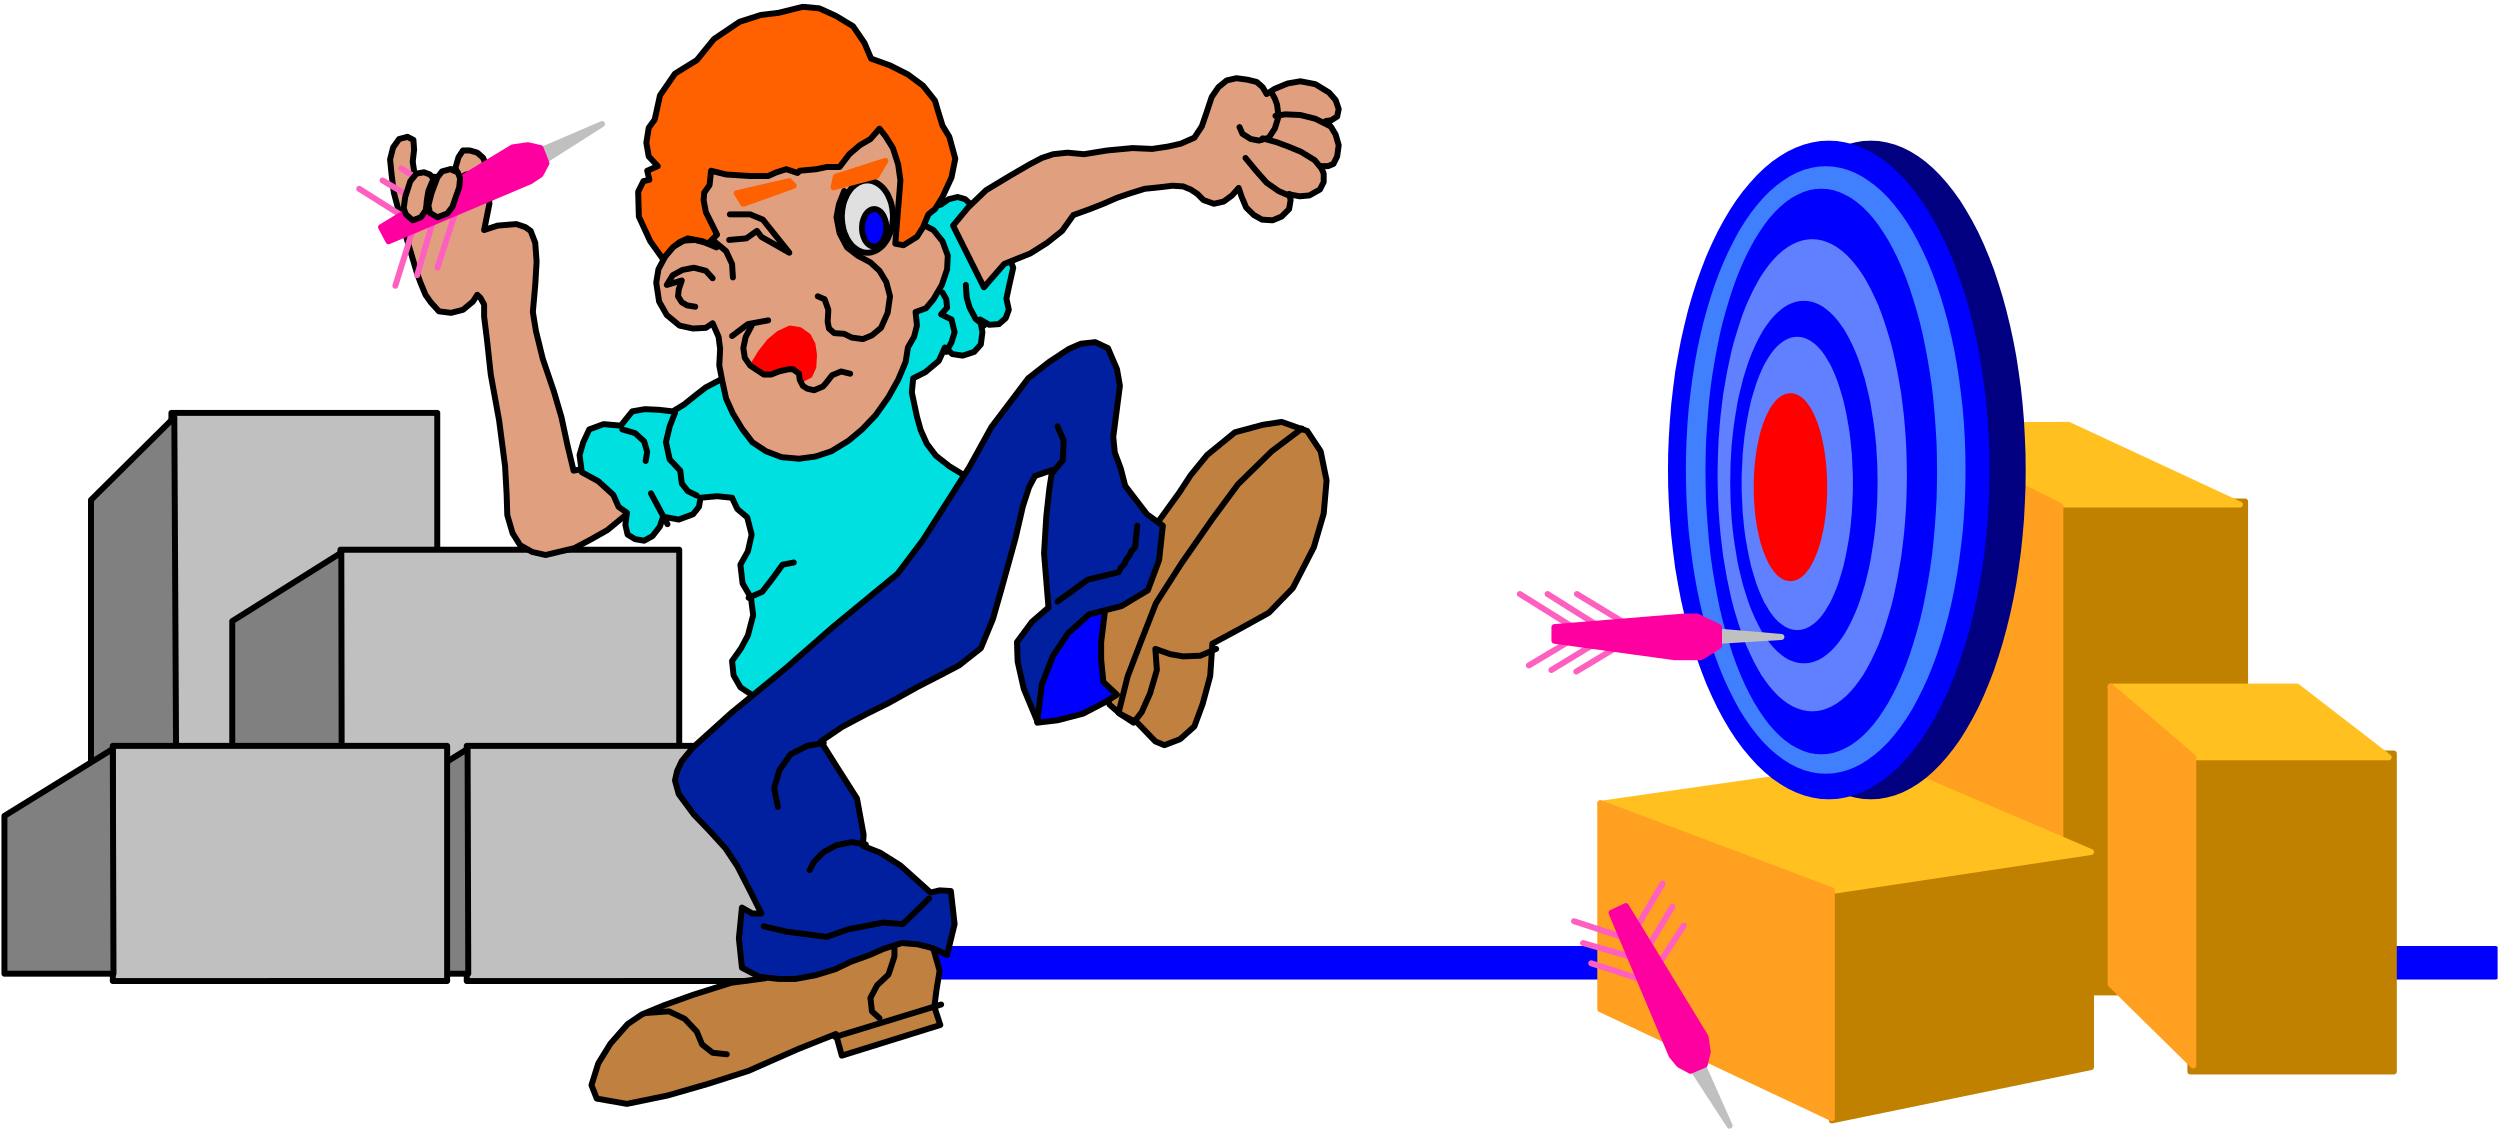 <?xml version="1.0" encoding="UTF-8" standalone="no"?>
<svg
   xmlns:ooo="http://xml.openoffice.org/svg/export"
   xmlns:dc="http://purl.org/dc/elements/1.1/"
   xmlns:cc="http://creativecommons.org/ns#"
   xmlns:rdf="http://www.w3.org/1999/02/22-rdf-syntax-ns#"
   xmlns:svg="http://www.w3.org/2000/svg"
   xmlns="http://www.w3.org/2000/svg"
   xmlns:sodipodi="http://sodipodi.sourceforge.net/DTD/sodipodi-0.dtd"
   xmlns:inkscape="http://www.inkscape.org/namespaces/inkscape"
   version="1.2"
   width="146.71mm"
   height="66.5mm"
   viewBox="0 0 14671.001 6650"
   preserveAspectRatio="xMidYMid"
   xml:space="preserve"
   id="svg364"
   sodipodi:docname="dartthrw.svg"
   style="fill-rule:evenodd;stroke-width:28.222;stroke-linejoin:round"
   inkscape:version="0.92.5 (2060ec1f9f, 2020-04-08)"><sodipodi:namedview
   pagecolor="#ffffff"
   bordercolor="#666666"
   borderopacity="1"
   objecttolerance="10"
   gridtolerance="10"
   guidetolerance="10"
   inkscape:pageopacity="0"
   inkscape:pageshadow="2"
   inkscape:window-width="664"
   inkscape:window-height="487"
   id="namedview366"
   showgrid="false"
   inkscape:zoom="0.2102413"
   inkscape:cx="277.26614"
   inkscape:cy="125.66929"
   inkscape:window-x="0"
   inkscape:window-y="0"
   inkscape:window-maximized="0"
   inkscape:current-layer="svg364" />
 <defs
   class="ClipPathGroup"
   id="defs8">
  <clipPath
   id="presentation_clip_path"
   clipPathUnits="userSpaceOnUse">
   <rect
   x="0"
   y="0"
   width="21000"
   height="29700"
   id="rect2" />
  </clipPath>
  <clipPath
   id="presentation_clip_path_shrink"
   clipPathUnits="userSpaceOnUse">
   <rect
   x="21"
   y="29"
   width="20958"
   height="29641"
   id="rect5" />
  </clipPath>
 </defs>
 <defs
   class="TextShapeIndex"
   id="defs12">
  <g
   ooo:slide="id1"
   ooo:id-list="id3"
   id="g10" />
 </defs>
 <defs
   class="EmbeddedBulletChars"
   id="defs44">
  <g
   id="bullet-char-template-57356"
   transform="matrix(4.8828125e-4,0,0,-4.8828125e-4,0,0)">
   <path
   d="M 580,1141 1163,571 580,0 -4,571 Z"
   id="path14"
   inkscape:connector-curvature="0" />
  </g>
  <g
   id="bullet-char-template-57354"
   transform="matrix(4.8828125e-4,0,0,-4.8828125e-4,0,0)">
   <path
   d="M 8,1128 H 1137 V 0 H 8 Z"
   id="path17"
   inkscape:connector-curvature="0" />
  </g>
  <g
   id="bullet-char-template-10146"
   transform="matrix(4.8828125e-4,0,0,-4.8828125e-4,0,0)">
   <path
   d="M 174,0 602,739 174,1481 1456,739 Z M 1358,739 309,1346 659,739 Z"
   id="path20"
   inkscape:connector-curvature="0" />
  </g>
  <g
   id="bullet-char-template-10132"
   transform="matrix(4.8828125e-4,0,0,-4.8828125e-4,0,0)">
   <path
   d="M 2015,739 1276,0 H 717 l 543,543 H 174 v 393 h 1086 l -543,545 h 557 z"
   id="path23"
   inkscape:connector-curvature="0" />
  </g>
  <g
   id="bullet-char-template-10007"
   transform="matrix(4.8828125e-4,0,0,-4.8828125e-4,0,0)">
   <path
   d="m 0,-2 c -7,16 -16,29 -25,39 l 381,530 c -94,256 -141,385 -141,387 0,25 13,38 40,38 9,0 21,-2 34,-5 21,4 42,12 65,25 l 27,-13 111,-251 280,301 64,-25 24,25 c 21,-10 41,-24 62,-43 C 886,937 835,863 770,784 769,783 710,716 594,584 L 774,223 c 0,-27 -21,-55 -63,-84 l 16,-20 C 717,90 699,76 672,76 641,76 570,178 457,381 L 164,-76 c -22,-34 -53,-51 -92,-51 -42,0 -63,17 -64,51 -7,9 -10,24 -10,44 0,9 1,19 2,30 z"
   id="path26"
   inkscape:connector-curvature="0" />
  </g>
  <g
   id="bullet-char-template-10004"
   transform="matrix(4.8828125e-4,0,0,-4.8828125e-4,0,0)">
   <path
   d="M 285,-33 C 182,-33 111,30 74,156 52,228 41,333 41,471 c 0,78 14,145 41,201 34,71 87,106 158,106 53,0 88,-31 106,-94 l 23,-176 c 8,-64 28,-97 59,-98 l 735,706 c 11,11 33,17 66,17 42,0 63,-15 63,-46 V 965 c 0,-36 -10,-64 -30,-84 L 442,47 C 390,-6 338,-33 285,-33 Z"
   id="path29"
   inkscape:connector-curvature="0" />
  </g>
  <g
   id="bullet-char-template-9679"
   transform="matrix(4.8828125e-4,0,0,-4.8828125e-4,0,0)">
   <path
   d="M 813,0 C 632,0 489,54 383,161 276,268 223,411 223,592 c 0,181 53,324 160,431 106,107 249,161 430,161 179,0 323,-54 432,-161 108,-107 162,-251 162,-431 0,-180 -54,-324 -162,-431 C 1136,54 992,0 813,0 Z"
   id="path32"
   inkscape:connector-curvature="0" />
  </g>
  <g
   id="bullet-char-template-8226"
   transform="matrix(4.8828125e-4,0,0,-4.8828125e-4,0,0)">
   <path
   d="m 346,457 c -73,0 -137,26 -191,78 -54,51 -81,114 -81,188 0,73 27,136 81,188 54,52 118,78 191,78 73,0 134,-26 185,-79 51,-51 77,-114 77,-187 0,-75 -25,-137 -76,-188 -50,-52 -112,-78 -186,-78 z"
   id="path35"
   inkscape:connector-curvature="0" />
  </g>
  <g
   id="bullet-char-template-8211"
   transform="matrix(4.8828125e-4,0,0,-4.8828125e-4,0,0)">
   <path
   d="M -4,459 H 1135 V 606 H -4 Z"
   id="path38"
   inkscape:connector-curvature="0" />
  </g>
  <g
   id="bullet-char-template-61548"
   transform="matrix(4.8828125e-4,0,0,-4.8828125e-4,0,0)">
   <path
   d="m 173,740 c 0,163 58,303 173,419 116,115 255,173 419,173 163,0 302,-58 418,-173 116,-116 174,-256 174,-419 0,-163 -58,-303 -174,-418 C 1067,206 928,148 765,148 601,148 462,206 346,322 231,437 173,577 173,740 Z"
   id="path41"
   inkscape:connector-curvature="0" />
  </g>
 </defs>
 <g
   id="g49"
   transform="translate(-3164,-11525)">
  <g
   id="id2"
   class="Master_Slide">
   <g
   id="bg-id2"
   class="Background" />
   <g
   id="bo-id2"
   class="BackgroundObjects" />
  </g>
 </g>
 <g
   class="SlideGroup"
   id="g362"
   transform="translate(-3164,-11525)">
  <g
   id="g360">
   <g
   id="container-id1">
    <g
   id="id1"
   class="Slide"
   clip-path="url(#presentation_clip_path)">
     <g
   class="Page"
   id="g356">
      <g
   class="Graphic"
   id="g354">
       <g
   id="id3">
        <rect
   class="BoundingBox"
   x="3164"
   y="11525"
   width="14671"
   height="6650"
   id="rect51"
   style="fill:none;stroke:none" />
        <defs
   id="defs56">
         <clipPath
   id="clip_path_1"
   clipPathUnits="userSpaceOnUse">
          <path
   d="m 3164,11525 h 14670 v 6649 H 3164 Z"
   id="path53"
   inkscape:connector-curvature="0" />
         </clipPath>
        </defs>
        <g
   clip-path="url(#clip_path_1)"
   id="g58" />
        <defs
   id="defs63">
         <clipPath
   id="clip_path_2"
   clipPathUnits="userSpaceOnUse">
          <path
   d="m 3164,11529 h 14657 v 6636 H 3164 Z"
   id="path60"
   inkscape:connector-curvature="0" />
         </clipPath>
        </defs>
        <g
   clip-path="url(#clip_path_2)"
   id="g349">
         <path
   d="m 6199,17094 h 11609 v 162 H 6199 Z"
   id="path65"
   inkscape:connector-curvature="0"
   style="fill:#0000ff;stroke:none" />
         <path
   d="m 6199,17094 h 11609 v 162 H 6199 Z"
   id="path67"
   inkscape:connector-curvature="0"
   style="fill:none;stroke:#0000ff;stroke-width:35;stroke-linecap:round;stroke-linejoin:round" />
         <path
   d="m 4170,13948 h 1560 v 2744 H 4170 Z"
   id="path69"
   inkscape:connector-curvature="0"
   style="fill:#c0c0c0;stroke:none" />
         <path
   d="m 4170,13948 h 1560 v 2744 H 4170 Z"
   id="path71"
   inkscape:connector-curvature="0"
   style="fill:none;stroke:#000000;stroke-width:35;stroke-linecap:round;stroke-linejoin:round" />
         <path
   d="m 4187,13974 14,2679 h -503 v -2194 z"
   id="path73"
   inkscape:connector-curvature="0"
   style="fill:#808080;stroke:none" />
         <path
   d="m 4187,13974 14,2679 h -503 v -2194 z"
   id="path75"
   inkscape:connector-curvature="0"
   style="fill:none;stroke:#000000;stroke-width:35;stroke-linecap:round;stroke-linejoin:round" />
         <path
   d="m 5162,14751 h 1988 v 2430 H 5162 Z"
   id="path77"
   inkscape:connector-curvature="0"
   style="fill:#c0c0c0;stroke:none" />
         <path
   d="m 5162,14751 h 1988 v 2430 H 5162 Z"
   id="path79"
   inkscape:connector-curvature="0"
   style="fill:none;stroke:#000000;stroke-width:35;stroke-linecap:round;stroke-linejoin:round" />
         <path
   d="m 5167,14768 4,2374 h -644 v -1972 z"
   id="path81"
   inkscape:connector-curvature="0"
   style="fill:#808080;stroke:none" />
         <path
   d="m 5167,14768 4,2374 h -644 v -1972 z"
   id="path83"
   inkscape:connector-curvature="0"
   style="fill:none;stroke:#000000;stroke-width:35;stroke-linecap:round;stroke-linejoin:round" />
         <path
   d="m 5903,15902 h 1971 v 1380 H 5903 Z"
   id="path85"
   inkscape:connector-curvature="0"
   style="fill:#c0c0c0;stroke:none" />
         <path
   d="m 5903,15902 h 1971 v 1380 H 5903 Z"
   id="path87"
   inkscape:connector-curvature="0"
   style="fill:none;stroke:#000000;stroke-width:35;stroke-linecap:round;stroke-linejoin:round" />
         <path
   d="m 5908,15920 4,1319 h -640 v -926 z"
   id="path89"
   inkscape:connector-curvature="0"
   style="fill:#808080;stroke:none" />
         <path
   d="m 5908,15920 4,1319 h -640 v -926 z"
   id="path91"
   inkscape:connector-curvature="0"
   style="fill:none;stroke:#000000;stroke-width:35;stroke-linecap:round;stroke-linejoin:round" />
         <path
   d="m 3826,15902 h 1962 v 1380 H 3826 Z"
   id="path93"
   inkscape:connector-curvature="0"
   style="fill:#c0c0c0;stroke:none" />
         <path
   d="m 3826,15902 h 1962 v 1380 H 3826 Z"
   id="path95"
   inkscape:connector-curvature="0"
   style="fill:none;stroke:#000000;stroke-width:35;stroke-linecap:round;stroke-linejoin:round" />
         <path
   d="m 3826,15920 4,1319 h -640 v -926 z"
   id="path97"
   inkscape:connector-curvature="0"
   style="fill:#808080;stroke:none" />
         <path
   d="m 3826,15920 4,1319 h -640 v -926 z"
   id="path99"
   inkscape:connector-curvature="0"
   style="fill:none;stroke:#000000;stroke-width:35;stroke-linecap:round;stroke-linejoin:round" />
         <path
   d="m 15255,14468 h 1084 v 2881 h -1084 z"
   id="path101"
   inkscape:connector-curvature="0"
   style="fill:#c08000;stroke:none" />
         <path
   d="m 15255,14468 h 1084 v 2881 h -1084 z"
   id="path103"
   inkscape:connector-curvature="0"
   style="fill:none;stroke:#c08000;stroke-width:35;stroke-linecap:round;stroke-linejoin:round" />
         <path
   d="m 15277,14486 h 1032 l -1006,-468 -944,5 z"
   id="path105"
   inkscape:connector-curvature="0"
   style="fill:#ffc020;stroke:none" />
         <path
   d="m 15277,14486 h 1032 l -1006,-468 -944,5 z"
   id="path107"
   inkscape:connector-curvature="0"
   style="fill:none;stroke:#ffc020;stroke-width:35;stroke-linecap:round;stroke-linejoin:round" />
         <path
   d="m 14341,14036 914,459 v 2802 l -918,-684 z"
   id="path109"
   inkscape:connector-curvature="0"
   style="fill:#ffa020;stroke:none" />
         <path
   d="m 14341,14036 914,459 v 2802 l -918,-684 z"
   id="path111"
   inkscape:connector-curvature="0"
   style="fill:none;stroke:#ffa020;stroke-width:35;stroke-linecap:round;stroke-linejoin:round" />
         <path
   d="m 16018,15947 h 1194 v 1866 h -1194 z"
   id="path113"
   inkscape:connector-curvature="0"
   style="fill:#c08000;stroke:none" />
         <path
   d="m 16018,15947 h 1194 v 1866 h -1194 z"
   id="path115"
   inkscape:connector-curvature="0"
   style="fill:none;stroke:#c08000;stroke-width:35;stroke-linecap:round;stroke-linejoin:round" />
         <path
   d="m 16035,15969 h 1147 l -538,-415 h -1094 z"
   id="path117"
   inkscape:connector-curvature="0"
   style="fill:#ffc020;stroke:none" />
         <path
   d="m 16035,15969 h 1147 l -538,-415 h -1094 z"
   id="path119"
   inkscape:connector-curvature="0"
   style="fill:none;stroke:#ffc020;stroke-width:35;stroke-linecap:round;stroke-linejoin:round" />
         <path
   d="m 15550,15554 485,415 v 1809 l -485,-477 z"
   id="path121"
   inkscape:connector-curvature="0"
   style="fill:#ffa020;stroke:none" />
         <path
   d="m 15550,15554 485,415 v 1809 l -485,-477 z"
   id="path123"
   inkscape:connector-curvature="0"
   style="fill:none;stroke:#ffa020;stroke-width:35;stroke-linecap:round;stroke-linejoin:round" />
         <path
   d="m 13914,16754 1521,-238 v 1271 l -1521,313 z"
   id="path125"
   inkscape:connector-curvature="0"
   style="fill:#c08000;stroke:none" />
         <path
   d="m 13914,16754 1521,-238 v 1271 l -1521,313 z"
   id="path127"
   inkscape:connector-curvature="0"
   style="fill:none;stroke:#c08000;stroke-width:35;stroke-linecap:round;stroke-linejoin:round" />
         <path
   d="m 15435,16525 -1521,229 -1359,-512 1663,-238 z"
   id="path129"
   inkscape:connector-curvature="0"
   style="fill:#ffc020;stroke:none" />
         <path
   d="m 15435,16525 -1521,229 -1359,-512 1663,-238 z"
   id="path131"
   inkscape:connector-curvature="0"
   style="fill:none;stroke:#ffc020;stroke-width:35;stroke-linecap:round;stroke-linejoin:round" />
         <path
   d="m 12555,16238 1359,512 v 1337 l -1359,-640 z"
   id="path133"
   inkscape:connector-curvature="0"
   style="fill:#ffa020;stroke:none" />
         <path
   d="m 12555,16238 1359,512 v 1337 l -1359,-640 z"
   id="path135"
   inkscape:connector-curvature="0"
   style="fill:none;stroke:#ffa020;stroke-width:35;stroke-linecap:round;stroke-linejoin:round" />
         <path
   d="m 15037,14285 c 0,337 -41,667 -120,959 -78,291 -191,533 -326,701 -136,168 -290,257 -446,257 -157,0 -311,-89 -447,-257 -135,-168 -248,-410 -326,-701 -79,-292 -120,-622 -120,-959 0,-337 41,-667 120,-958 78,-292 191,-534 326,-702 136,-168 290,-257 447,-257 156,0 310,89 446,257 135,168 248,410 326,701 79,292 120,622 120,959 z"
   id="path137"
   inkscape:connector-curvature="0"
   style="fill:#000080;stroke:none" />
         <path
   d="m 15034,14283 -1,-97 -4,-97 -5,-96 -8,-95 -10,-95 -13,-93 -14,-92 -17,-90 -19,-88 -21,-86 -23,-84 -25,-81 -26,-78 -29,-75 -30,-72 -32,-69 -34,-65 -35,-61 -36,-58 -38,-53 -39,-49 -40,-45 -41,-41 -42,-36 -42,-31 -44,-27 -44,-22 -44,-17 -45,-12 -45,-8 -45,-2 v 0 l -45,2 -45,8 -45,12 -44,17 -44,22 -44,27 -42,31 -42,36 -41,41 -40,45 -39,49 -38,53 -36,58 -35,61 -34,65 -32,69 -30,72 -29,75 -26,78 -25,81 -23,84 -21,86 -19,88 -17,90 -14,92 -13,93 -10,95 -8,95 -5,96 -4,97 -1,97 v 0 l 1,97 4,97 5,96 8,95 10,95 13,93 14,92 17,90 19,88 21,86 23,84 25,81 26,78 29,75 30,72 32,69 34,65 35,61 36,58 38,53 39,49 40,45 41,41 42,36 42,31 44,27 44,22 44,17 45,12 45,8 45,2 v 0 l 45,-2 45,-8 45,-12 44,-17 44,-22 44,-27 42,-31 42,-36 41,-41 40,-45 39,-49 38,-53 36,-58 35,-61 34,-65 32,-69 30,-72 29,-75 26,-78 25,-81 23,-84 21,-86 19,-88 17,-90 14,-92 13,-93 10,-95 8,-95 5,-96 4,-97 z"
   id="path139"
   inkscape:connector-curvature="0"
   style="fill:none;stroke:#000080;stroke-width:35;stroke-linecap:round;stroke-linejoin:round" />
         <path
   d="m 14826,14285 c 0,337 -43,667 -124,959 -82,291 -199,533 -340,701 -141,168 -301,257 -464,257 -163,0 -323,-89 -464,-257 -141,-168 -258,-410 -340,-701 -81,-292 -124,-622 -124,-959 0,-337 43,-667 124,-958 82,-292 199,-534 340,-702 141,-168 301,-257 464,-257 163,0 323,89 464,257 141,168 258,410 340,701 81,292 124,622 124,959 z"
   id="path141"
   inkscape:connector-curvature="0"
   style="fill:#0000ff;stroke:none" />
         <path
   d="m 14822,14283 -1,-97 -4,-97 -6,-96 -8,-95 -11,-95 -12,-93 -16,-92 -17,-90 -20,-88 -21,-86 -24,-84 -26,-81 -28,-78 -29,-75 -32,-72 -33,-69 -35,-65 -36,-61 -38,-58 -39,-53 -41,-49 -41,-45 -43,-41 -43,-36 -45,-31 -45,-27 -46,-22 -46,-17 -46,-12 -47,-8 -47,-2 v 0 l -47,2 -47,8 -46,12 -46,17 -46,22 -45,27 -45,31 -43,36 -43,41 -41,45 -41,49 -39,53 -38,58 -36,61 -35,65 -33,69 -32,72 -29,75 -28,78 -26,81 -24,84 -21,86 -20,88 -17,90 -16,92 -12,93 -11,95 -8,95 -6,96 -4,97 -1,97 v 0 l 1,97 4,97 6,96 8,95 11,95 12,93 16,92 17,90 20,88 21,86 24,84 26,81 28,78 29,75 32,72 33,69 35,65 36,61 38,58 39,53 41,49 41,45 43,41 43,36 45,31 45,27 46,22 46,17 46,12 47,8 47,2 v 0 l 47,-2 47,-8 46,-12 46,-17 46,-22 45,-27 45,-31 43,-36 43,-41 41,-45 41,-49 39,-53 38,-58 36,-61 35,-65 33,-69 32,-72 29,-75 28,-78 26,-81 24,-84 21,-86 20,-88 17,-90 16,-92 12,-93 11,-95 8,-95 6,-96 4,-97 z"
   id="path143"
   inkscape:connector-curvature="0"
   style="fill:none;stroke:#0000ff;stroke-width:35;stroke-linecap:round;stroke-linejoin:round" />
         <path
   d="m 14685,14285 c 0,310 -37,615 -108,884 -70,268 -171,491 -293,646 -122,155 -261,237 -401,237 -141,0 -280,-82 -402,-237 -122,-155 -223,-378 -293,-646 -71,-269 -108,-574 -108,-884 0,-310 37,-615 108,-883 70,-269 171,-492 293,-647 122,-155 261,-237 402,-237 140,0 279,82 401,237 122,155 223,378 293,646 71,269 108,574 108,884 z"
   id="path145"
   inkscape:connector-curvature="0"
   style="fill:#4080ff;stroke:none" />
         <path
   d="m 14681,14283 -1,-89 -3,-90 -5,-88 -7,-88 -10,-87 -11,-86 -13,-85 -15,-83 -17,-81 -19,-80 -21,-77 -22,-74 -24,-72 -26,-70 -27,-66 -29,-63 -30,-60 -31,-57 -33,-53 -34,-49 -35,-45 -36,-42 -37,-37 -38,-33 -39,-29 -39,-25 -39,-20 -40,-16 -41,-11 -40,-7 -41,-2 v 0 l -41,2 -40,7 -41,11 -40,16 -39,20 -39,25 -39,29 -38,33 -37,37 -36,42 -35,45 -34,49 -33,53 -31,57 -30,60 -29,63 -27,66 -26,70 -24,72 -22,74 -21,77 -19,80 -17,81 -15,83 -13,85 -11,86 -10,87 -7,88 -5,88 -3,90 -1,89 v 0 l 1,89 3,90 5,88 7,88 10,87 11,86 13,85 15,83 17,81 19,80 21,77 22,74 24,72 26,70 27,66 29,63 30,60 31,57 33,53 34,49 35,45 36,42 37,37 38,33 39,29 39,25 39,20 40,16 41,11 40,7 41,2 v 0 l 41,-2 40,-7 41,-11 40,-16 39,-20 39,-25 39,-29 38,-33 37,-37 36,-42 35,-45 34,-49 33,-53 31,-57 30,-60 29,-63 27,-66 26,-70 24,-72 22,-74 21,-77 19,-80 17,-81 15,-83 13,-85 11,-86 10,-87 7,-88 5,-88 3,-90 z"
   id="path147"
   inkscape:connector-curvature="0"
   style="fill:none;stroke:#4080ff;stroke-width:35;stroke-linecap:round;stroke-linejoin:round" />
         <path
   d="m 14517,14296 c 0,288 -31,571 -89,821 -58,249 -142,456 -243,600 -101,144 -215,220 -331,220 -117,0 -231,-76 -332,-220 -101,-144 -185,-351 -243,-600 -58,-250 -89,-533 -89,-821 0,-288 31,-571 89,-820 58,-250 142,-457 243,-601 101,-144 215,-220 332,-220 116,0 230,76 331,220 101,144 185,351 243,600 58,250 89,533 89,821 z"
   id="path149"
   inkscape:connector-curvature="0"
   style="fill:#0000ff;stroke:none" />
         <path
   d="m 14514,14292 -1,-83 -2,-83 -5,-83 -6,-82 -7,-81 -9,-80 -11,-78 -13,-78 -14,-75 -15,-74 -17,-72 -19,-69 -20,-67 -21,-65 -22,-61 -24,-59 -25,-56 -26,-52 -27,-50 -28,-45 -29,-43 -29,-38 -31,-35 -31,-31 -32,-27 -32,-23 -33,-18 -33,-15 -33,-11 -33,-6 -34,-2 v 0 l -34,2 -33,6 -33,11 -33,15 -33,18 -32,23 -32,27 -31,31 -31,35 -29,38 -29,43 -28,45 -27,50 -26,52 -25,56 -24,59 -22,61 -21,65 -20,67 -19,69 -17,72 -15,74 -14,75 -13,78 -11,78 -9,80 -7,81 -6,82 -5,83 -2,83 -1,83 v 0 l 1,83 2,83 5,83 6,82 7,81 9,80 11,78 13,78 14,75 15,74 17,72 19,69 20,67 21,65 22,61 24,59 25,56 26,52 27,50 28,45 29,43 29,38 31,35 31,31 32,27 32,23 33,18 33,15 33,11 33,6 34,2 v 0 l 34,-2 33,-6 33,-11 33,-15 33,-18 32,-23 32,-27 31,-31 31,-35 29,-38 29,-43 28,-45 27,-50 26,-52 25,-56 24,-59 22,-61 21,-65 20,-67 19,-69 17,-72 15,-74 14,-75 13,-78 11,-78 9,-80 7,-81 6,-82 5,-83 2,-83 z"
   id="path151"
   inkscape:connector-curvature="0"
   style="fill:none;stroke:#0000ff;stroke-width:35;stroke-linecap:round;stroke-linejoin:round" />
         <path
   d="m 14340,14316 c 0,240 -25,476 -72,684 -47,208 -115,381 -197,502 -81,120 -174,183 -268,183 -95,0 -188,-63 -269,-183 -82,-121 -150,-294 -197,-502 -47,-208 -72,-444 -72,-684 0,-241 25,-477 72,-685 47,-208 115,-381 197,-502 81,-120 174,-183 269,-183 94,0 187,63 268,183 82,121 150,294 197,502 47,208 72,444 72,684 z"
   id="path153"
   inkscape:connector-curvature="0"
   style="fill:#6080ff;stroke:none" />
         <path
   d="m 14337,14314 -1,-69 -2,-69 -3,-69 -5,-68 -6,-68 -8,-67 -8,-65 -11,-64 -11,-63 -13,-62 -13,-60 -15,-57 -17,-56 -17,-54 -18,-52 -19,-49 -21,-46 -21,-44 -22,-41 -22,-38 -24,-35 -24,-32 -25,-29 -25,-26 -26,-22 -26,-19 -27,-16 -27,-12 -27,-9 -27,-5 -27,-2 v 0 l -27,2 -27,5 -27,9 -27,12 -27,16 -26,19 -26,22 -25,26 -25,29 -24,32 -24,35 -22,38 -22,41 -21,44 -21,46 -19,49 -18,52 -17,54 -17,56 -15,57 -13,60 -13,62 -11,63 -11,64 -8,65 -8,67 -6,68 -5,68 -3,69 -2,69 -1,69 v 0 l 1,69 2,69 3,69 5,68 6,68 8,67 8,65 11,64 11,63 13,62 13,60 15,57 17,56 17,54 18,52 19,49 21,46 21,44 22,41 22,38 24,35 24,32 25,29 25,26 26,22 26,19 27,16 27,12 27,9 27,5 27,2 v 0 l 27,-2 27,-5 27,-9 27,-12 27,-16 26,-19 26,-22 25,-26 25,-29 24,-32 24,-35 22,-38 22,-41 21,-44 21,-46 19,-49 18,-52 17,-54 17,-56 15,-57 13,-60 13,-62 11,-63 11,-64 8,-65 8,-67 6,-68 5,-68 3,-69 2,-69 z"
   id="path155"
   inkscape:connector-curvature="0"
   style="fill:none;stroke:#6080ff;stroke-width:35;stroke-linecap:round;stroke-linejoin:round" />
         <path
   d="m 14168,14356 c 0,183 -19,364 -55,523 -37,159 -89,292 -152,384 -63,92 -134,140 -207,140 -73,0 -144,-48 -207,-140 -63,-92 -115,-225 -152,-384 -36,-159 -55,-340 -55,-523 0,-184 19,-365 55,-524 37,-159 89,-292 152,-384 63,-92 134,-140 207,-140 73,0 144,48 207,140 63,92 115,225 152,384 36,159 55,340 55,523 z"
   id="path157"
   inkscape:connector-curvature="0"
   style="fill:#0000ff;stroke:none" />
         <path
   d="m 14165,14354 -1,-53 -1,-53 -3,-52 -3,-53 -5,-51 -6,-51 -7,-50 -8,-49 -8,-49 -10,-47 -11,-45 -11,-45 -13,-42 -13,-41 -14,-40 -15,-37 -16,-36 -16,-33 -17,-32 -17,-29 -19,-27 -18,-24 -19,-22 -20,-20 -20,-17 -20,-15 -20,-12 -21,-9 -21,-7 -21,-4 -21,-1 v 0 l -21,1 -21,4 -21,7 -21,9 -20,12 -20,15 -20,17 -20,20 -19,22 -18,24 -19,27 -17,29 -17,32 -16,33 -16,36 -15,37 -14,40 -13,41 -13,42 -11,45 -11,45 -10,47 -8,49 -8,49 -7,50 -6,51 -5,51 -3,53 -3,52 -1,53 -1,53 v 0 l 1,53 1,53 3,52 3,53 5,51 6,51 7,50 8,49 8,49 10,47 11,45 11,45 13,42 13,41 14,40 15,37 16,36 16,33 17,32 17,29 19,27 18,24 19,22 20,20 20,17 20,15 20,12 21,9 21,7 21,4 21,1 v 0 l 21,-1 21,-4 21,-7 21,-9 20,-12 20,-15 20,-17 20,-20 19,-22 18,-24 19,-27 17,-29 17,-32 16,-33 16,-36 15,-37 14,-40 13,-41 13,-42 11,-45 11,-45 10,-47 8,-49 8,-49 7,-50 6,-51 5,-51 3,-53 3,-52 1,-53 z"
   id="path159"
   inkscape:connector-curvature="0"
   style="fill:none;stroke:#0000ff;stroke-width:35;stroke-linecap:round;stroke-linejoin:round" />
         <path
   d="m 14023,14367 c 0,147 -14,293 -42,421 -27,128 -66,234 -113,308 -47,74 -101,113 -155,113 -55,0 -109,-39 -156,-113 -47,-74 -86,-180 -113,-308 -28,-128 -42,-274 -42,-421 0,-148 14,-294 42,-422 27,-128 66,-234 113,-308 47,-74 101,-113 156,-113 54,0 108,39 155,113 47,74 86,180 113,308 28,128 42,274 42,422 z"
   id="path161"
   inkscape:connector-curvature="0"
   style="fill:#6080ff;stroke:none" />
         <path
   d="m 14020,14362 v -43 l -2,-42 -2,-43 -2,-42 -4,-41 -4,-41 -5,-41 -6,-39 -7,-39 -7,-38 -8,-37 -8,-36 -10,-34 -10,-33 -10,-32 -11,-30 -12,-29 -12,-27 -12,-25 -14,-23 -13,-22 -14,-20 -14,-18 -15,-16 -14,-13 -16,-12 -15,-10 -15,-7 -16,-6 -15,-3 -16,-1 v 0 l -16,1 -15,3 -16,6 -15,7 -15,10 -16,12 -14,13 -15,16 -14,18 -14,20 -13,22 -14,23 -12,25 -12,27 -12,29 -11,30 -10,32 -10,33 -10,34 -8,36 -8,37 -7,38 -7,39 -6,39 -5,41 -4,41 -4,41 -2,42 -2,43 -2,42 v 43 0 43 l 2,42 2,43 2,42 4,41 4,41 5,41 6,39 7,39 7,38 8,37 8,36 10,34 10,33 10,32 11,30 12,29 12,27 12,25 14,23 13,22 14,20 14,18 15,16 14,13 16,12 15,10 15,7 16,6 15,3 16,1 v 0 l 16,-1 15,-3 16,-6 15,-7 15,-10 16,-12 14,-13 15,-16 14,-18 14,-20 13,-22 14,-23 12,-25 12,-27 12,-29 11,-30 10,-32 10,-33 10,-34 8,-36 8,-37 7,-38 7,-39 6,-39 5,-41 4,-41 4,-41 2,-42 2,-43 2,-42 z"
   id="path163"
   inkscape:connector-curvature="0"
   style="fill:none;stroke:#6080ff;stroke-width:35;stroke-linecap:round;stroke-linejoin:round" />
         <path
   d="m 13873,14389 c 0,93 -9,185 -27,266 -17,81 -43,149 -73,196 -30,46 -65,71 -100,71 -35,0 -70,-25 -100,-71 -30,-47 -56,-115 -73,-196 -18,-81 -27,-173 -27,-266 0,-94 9,-186 27,-267 17,-81 43,-149 73,-196 30,-46 65,-71 100,-71 35,0 70,25 100,71 30,47 56,115 73,196 18,81 27,173 27,267 z"
   id="path165"
   inkscape:connector-curvature="0"
   style="fill:#ff0000;stroke:none" />
         <path
   d="m 13869,14384 v -27 l -1,-27 -1,-27 -2,-26 -2,-27 -3,-26 -3,-25 -4,-26 -4,-24 -5,-24 -5,-23 -5,-23 -6,-22 -7,-21 -6,-20 -8,-19 -7,-18 -8,-17 -8,-16 -8,-15 -9,-14 -9,-12 -9,-12 -9,-10 -10,-9 -9,-7 -10,-6 -10,-5 -10,-3 -10,-2 -10,-1 v 0 l -10,1 -10,2 -10,3 -10,5 -10,6 -9,7 -10,9 -9,10 -9,12 -9,12 -9,14 -8,15 -8,16 -8,17 -7,18 -8,19 -6,20 -7,21 -6,22 -5,23 -5,23 -5,24 -4,24 -4,26 -3,25 -3,26 -2,27 -2,26 -1,27 -1,27 v 27 0 27 l 1,27 1,27 2,26 2,27 3,26 3,25 4,26 4,24 5,24 5,23 5,23 6,22 7,21 6,20 8,19 7,18 8,17 8,16 8,15 9,14 9,12 9,12 9,10 10,9 9,7 10,6 10,5 10,3 10,2 10,1 v 0 l 10,-1 10,-2 10,-3 10,-5 10,-6 9,-7 10,-9 9,-10 9,-12 9,-12 9,-14 8,-15 8,-16 8,-17 7,-18 8,-19 6,-20 7,-21 6,-22 5,-23 5,-23 5,-24 4,-24 4,-26 3,-25 3,-26 2,-27 2,-26 1,-27 1,-27 z"
   id="path167"
   inkscape:connector-curvature="0"
   style="fill:none;stroke:#ff0000;stroke-width:35;stroke-linecap:round;stroke-linejoin:round" />
         <path
   d="m 13199,15227 419,36 -419,26 z"
   id="path169"
   inkscape:connector-curvature="0"
   style="fill:#c0c0c0;stroke:none" />
         <path
   d="m 13199,15227 419,36 -419,26 z"
   id="path171"
   inkscape:connector-curvature="0"
   style="fill:none;stroke:#c0c0c0;stroke-width:35;stroke-linecap:round;stroke-linejoin:round" />
         <path
   d="m 12246,15011 322,203"
   id="path173"
   inkscape:connector-curvature="0"
   style="fill:none;stroke:#ff60c0;stroke-width:35;stroke-linecap:round;stroke-linejoin:round" />
         <path
   d="m 12083,15011 340,212"
   id="path175"
   inkscape:connector-curvature="0"
   style="fill:none;stroke:#ff60c0;stroke-width:35;stroke-linecap:round;stroke-linejoin:round" />
         <path
   d="m 12418,15011 283,172"
   id="path177"
   inkscape:connector-curvature="0"
   style="fill:none;stroke:#ff60c0;stroke-width:35;stroke-linecap:round;stroke-linejoin:round" />
         <path
   d="m 12559,15280 -291,177"
   id="path179"
   inkscape:connector-curvature="0"
   style="fill:none;stroke:#ff60c0;stroke-width:35;stroke-linecap:round;stroke-linejoin:round" />
         <path
   d="m 12723,15280 -309,186"
   id="path181"
   inkscape:connector-curvature="0"
   style="fill:none;stroke:#ff60c0;stroke-width:35;stroke-linecap:round;stroke-linejoin:round" />
         <path
   d="m 12387,15280 -251,150"
   id="path183"
   inkscape:connector-curvature="0"
   style="fill:none;stroke:#ff60c0;stroke-width:35;stroke-linecap:round;stroke-linejoin:round" />
         <path
   d="m 12286,15205 763,-62 h 75 l 128,62 v 111 l -106,66 h -154 l -706,-97 z"
   id="path185"
   inkscape:connector-curvature="0"
   style="fill:#ff00a0;stroke:none" />
         <path
   d="m 12286,15205 763,-62 h 75 l 128,62 v 111 l -106,66 h -154 l -706,-97 z"
   id="path187"
   inkscape:connector-curvature="0"
   style="fill:none;stroke:#ff00a0;stroke-width:35;stroke-linecap:round;stroke-linejoin:round" />
         <path
   d="m 13155,17773 159,358 -216,-331 z"
   id="path189"
   inkscape:connector-curvature="0"
   style="fill:#c0c0c0;stroke:none" />
         <path
   d="m 13155,17773 159,358 -216,-331 z"
   id="path191"
   inkscape:connector-curvature="0"
   style="fill:none;stroke:#c0c0c0;stroke-width:35;stroke-linecap:round;stroke-linejoin:round" />
         <path
   d="m 12978,16847 -176,291"
   id="path193"
   inkscape:connector-curvature="0"
   style="fill:none;stroke:#ff60c0;stroke-width:35;stroke-linecap:round;stroke-linejoin:round" />
         <path
   d="m 12921,16710 -167,282"
   id="path195"
   inkscape:connector-curvature="0"
   style="fill:none;stroke:#ff60c0;stroke-width:35;stroke-linecap:round;stroke-linejoin:round" />
         <path
   d="m 13045,16957 -164,252"
   id="path197"
   inkscape:connector-curvature="0"
   style="fill:none;stroke:#ff60c0;stroke-width:35;stroke-linecap:round;stroke-linejoin:round" />
         <path
   d="m 12454,17059 348,101"
   id="path199"
   inkscape:connector-curvature="0"
   style="fill:none;stroke:#ff60c0;stroke-width:35;stroke-linecap:round;stroke-linejoin:round" />
         <path
   d="m 12502,17178 353,114"
   id="path201"
   inkscape:connector-curvature="0"
   style="fill:none;stroke:#ff60c0;stroke-width:35;stroke-linecap:round;stroke-linejoin:round" />
         <path
   d="m 12401,16931 348,114"
   id="path203"
   inkscape:connector-curvature="0"
   style="fill:none;stroke:#ff60c0;stroke-width:35;stroke-linecap:round;stroke-linejoin:round" />
         <path
   d="m 12705,16842 468,768 13,88 -18,75 -84,36 -66,-36 -44,-53 -353,-838 z"
   id="path205"
   inkscape:connector-curvature="0"
   style="fill:#ff00a0;stroke:none" />
         <path
   d="m 12705,16842 468,768 13,88 -18,75 -84,36 -66,-36 -44,-53 -353,-838 z"
   id="path207"
   inkscape:connector-curvature="0"
   style="fill:none;stroke:#ff00a0;stroke-width:35;stroke-linecap:round;stroke-linejoin:round" />
         <path
   d="m 5903,12708 -66,-199 18,-62 26,-39 h 40 l 44,13 35,31 31,88 22,115 z"
   id="path209"
   inkscape:connector-curvature="0"
   style="fill:#e0a080;stroke:none" />
         <path
   d="m 5903,12708 -66,-199 18,-62 26,-39 h 40 l 44,13 35,31 31,88 22,115 z"
   id="path211"
   inkscape:connector-curvature="0"
   style="fill:none;stroke:#000000;stroke-width:35;stroke-linecap:round;stroke-linejoin:round" />
         <path
   d="m 5515,12805 93,313 22,62 31,75 31,44 48,53 71,9 70,-18 58,-48 26,-40 18,17 22,40 v 71 l 17,137 22,203 49,269 35,269 9,163 4,124 31,106 44,70 71,40 79,18 75,-18 93,-22 93,-49 101,-57 102,-84 114,-101 -264,-274 -45,57 -61,45 -44,8 -36,-150 -35,-163 -44,-150 -66,-194 -40,-163 -18,-111 14,-159 8,-136 -8,-111 -27,-70 -31,-22 -53,-18 -110,9 -79,26 17,-84 14,-70 -5,-88 -31,-67 -57,-22 -44,5 -40,22 -13,-31 -31,-22 -31,9 -48,35 -40,57 -44,75 -35,-53 -18,-79 -13,-88 8,-71 -4,-57 -35,-18 -49,13 -35,49 -18,71 9,88 13,106 z"
   id="path213"
   inkscape:connector-curvature="0"
   style="fill:#e0a080;stroke:none" />
         <path
   d="m 5515,12805 93,313 22,62 31,75 31,44 48,53 71,9 70,-18 58,-48 26,-40 18,17 22,40 v 71 l 17,137 22,203 49,269 35,269 9,163 4,124 31,106 44,70 71,40 79,18 75,-18 93,-22 93,-49 101,-57 102,-84 114,-101 -264,-274 -45,57 -61,45 -44,8 -36,-150 -35,-163 -44,-150 -66,-194 -40,-163 -18,-111 14,-159 8,-136 -8,-111 -27,-70 -31,-22 -53,-18 -110,9 -79,26 17,-84 14,-70 -5,-88 -31,-67 -57,-22 -44,5 -40,22 -13,-31 -31,-22 -31,9 -48,35 -40,57 -44,75 -35,-53 -18,-79 -13,-88 8,-71 -4,-57 -35,-18 -49,13 -35,49 -18,71 9,88 13,106 z"
   id="path215"
   inkscape:connector-curvature="0"
   style="fill:none;stroke:#000000;stroke-width:35;stroke-linecap:round;stroke-linejoin:round" />
         <path
   d="m 6336,12408 361,-155 -339,216 z"
   id="path217"
   inkscape:connector-curvature="0"
   style="fill:#c0c0c0;stroke:none" />
         <path
   d="m 6336,12408 361,-155 -339,216 z"
   id="path219"
   inkscape:connector-curvature="0"
   style="fill:none;stroke:#c0c0c0;stroke-width:35;stroke-linecap:round;stroke-linejoin:round" />
         <path
   d="m 5409,12584 327,194"
   id="path221"
   inkscape:connector-curvature="0"
   style="fill:none;stroke:#ff60c0;stroke-width:35;stroke-linecap:round;stroke-linejoin:round" />
         <path
   d="m 5272,12633 314,198"
   id="path223"
   inkscape:connector-curvature="0"
   style="fill:none;stroke:#ff60c0;stroke-width:35;stroke-linecap:round;stroke-linejoin:round" />
         <path
   d="m 5519,12513 287,186"
   id="path225"
   inkscape:connector-curvature="0"
   style="fill:none;stroke:#ff60c0;stroke-width:35;stroke-linecap:round;stroke-linejoin:round" />
         <path
   d="m 5714,12791 -102,349"
   id="path227"
   inkscape:connector-curvature="0"
   style="fill:none;stroke:#ff60c0;stroke-width:35;stroke-linecap:round;stroke-linejoin:round" />
         <path
   d="m 5846,12743 -115,353"
   id="path229"
   inkscape:connector-curvature="0"
   style="fill:none;stroke:#ff60c0;stroke-width:35;stroke-linecap:round;stroke-linejoin:round" />
         <path
   d="m 5594,12849 -110,353"
   id="path231"
   inkscape:connector-curvature="0"
   style="fill:none;stroke:#ff60c0;stroke-width:35;stroke-linecap:round;stroke-linejoin:round" />
         <path
   d="m 5400,12858 772,-468 89,-13 75,17 35,89 -35,66 -58,39 -834,353 z"
   id="path233"
   inkscape:connector-curvature="0"
   style="fill:#ff00a0;stroke:none" />
         <path
   d="m 5400,12858 772,-468 89,-13 75,17 35,89 -35,66 -58,39 -834,353 z"
   id="path235"
   inkscape:connector-curvature="0"
   style="fill:none;stroke:#ff00a0;stroke-width:35;stroke-linecap:round;stroke-linejoin:round" />
         <path
   d="m 5731,12566 -35,93 -18,71 9,44 44,26 58,-22 30,-39 18,-53 22,-62 5,-53 -14,-35 -44,-18 -48,13 z"
   id="path237"
   inkscape:connector-curvature="0"
   style="fill:#e0a080;stroke:none" />
         <path
   d="m 5731,12566 -35,93 -18,71 9,44 44,26 58,-22 30,-39 18,-53 22,-62 5,-53 -14,-35 -44,-18 -48,13 z"
   id="path239"
   inkscape:connector-curvature="0"
   style="fill:none;stroke:#000000;stroke-width:35;stroke-linecap:round;stroke-linejoin:round" />
         <path
   d="m 5572,12588 -30,93 -9,66 13,36 40,35 48,-18 27,-39 17,-62 22,-71 9,-53 -22,-26 -35,-13 -44,8 z"
   id="path241"
   inkscape:connector-curvature="0"
   style="fill:#e0a080;stroke:none" />
         <path
   d="m 5572,12588 -30,93 -9,66 13,36 40,35 48,-18 27,-39 17,-62 22,-71 9,-53 -22,-26 -35,-13 -44,8 z"
   id="path243"
   inkscape:connector-curvature="0"
   style="fill:none;stroke:#000000;stroke-width:35;stroke-linecap:round;stroke-linejoin:round" />
         <path
   d="m 5714,12562 -18,40 -18,44 -9,53 -4,48 v 14"
   id="path245"
   inkscape:connector-curvature="0"
   style="fill:none;stroke:#000000;stroke-width:35;stroke-linecap:round;stroke-linejoin:round" />
         <path
   d="m 6807,14023 -101,-9 -84,31 -35,75 -22,75 13,101 97,53 88,80 31,70 49,35 -9,71 13,57 44,27 53,9 49,-27 44,-57 18,-57 92,17 84,-31 35,-44 9,-53 97,-9 88,9 31,66 58,49 26,101 -22,98 -44,79 13,110 49,84 13,102 -31,119 -40,75 -53,75 9,84 40,70 79,53 75,18 208,-163 167,-159 163,-111 67,-88 119,-84 83,-61 75,-98 62,-79 80,-124 123,-189 57,-71 67,-53 -97,-26 -102,-62 -79,-62 -53,-70 -36,-80 -22,-79 -30,-142 8,-83 71,-36 79,-66 36,-79 44,39 61,9 67,-22 39,-44 9,-71 -13,-75 53,31 57,-4 40,-35 18,-49 -14,-66 18,-84 22,-97 -40,-102 -53,-75 -66,-48 -66,-31 v -62 l -13,-44 -44,-40 -44,-13 -53,13 -44,31 -67,18 -39,35 -14,49 14,62 -186,128 9,308 -128,217 -225,172 -278,92 -207,-53 -141,-17 -119,62 -62,48 -66,53 -66,40 -80,-9 -83,-4 -75,13 z"
   id="path247"
   inkscape:connector-curvature="0"
   style="fill:#00e0e0;stroke:none" />
         <path
   d="m 6807,14023 -101,-9 -84,31 -35,75 -22,75 13,101 97,53 88,80 31,70 49,35 -9,71 13,57 44,27 53,9 49,-27 44,-57 18,-57 92,17 84,-31 35,-44 9,-53 97,-9 88,9 31,66 58,49 26,101 -22,98 -44,79 13,110 49,84 13,102 -31,119 -40,75 -53,75 9,84 40,70 79,53 75,18 208,-163 167,-159 163,-111 67,-88 119,-84 83,-61 75,-98 62,-79 80,-124 123,-189 57,-71 67,-53 -97,-26 -102,-62 -79,-62 -53,-70 -36,-80 -22,-79 -30,-142 8,-83 71,-36 79,-66 36,-79 44,39 61,9 67,-22 39,-44 9,-71 -13,-75 53,31 57,-4 40,-35 18,-49 -14,-66 18,-84 22,-97 -40,-102 -53,-75 -66,-48 -66,-31 v -62 l -13,-44 -44,-40 -44,-13 -53,13 -44,31 -67,18 -39,35 -14,49 14,62 -186,128 9,308 -128,217 -225,172 -278,92 -207,-53 -141,-17 -119,62 -62,48 -66,53 -66,40 -80,-9 -83,-4 -75,13 z"
   id="path249"
   inkscape:connector-curvature="0"
   style="fill:none;stroke:#000000;stroke-width:35;stroke-linecap:round;stroke-linejoin:round" />
         <path
   d="m 6816,14045 75,22 53,48 18,62 -9,53"
   id="path251"
   inkscape:connector-curvature="0"
   style="fill:none;stroke:#000000;stroke-width:35;stroke-linecap:round;stroke-linejoin:round" />
         <path
   d="m 7125,13948 -31,79 -22,93 22,101 62,66 9,75 35,45 53,26"
   id="path253"
   inkscape:connector-curvature="0"
   style="fill:none;stroke:#000000;stroke-width:35;stroke-linecap:round;stroke-linejoin:round" />
         <path
   d="m 8717,13590 31,-57 18,-58 -18,-75 -61,-30 35,-40 -5,-49 -22,-39"
   id="path255"
   inkscape:connector-curvature="0"
   style="fill:none;stroke:#000000;stroke-width:35;stroke-linecap:round;stroke-linejoin:round" />
         <path
   d="m 8832,13197 5,75 17,58 35,66 49,40"
   id="path257"
   inkscape:connector-curvature="0"
   style="fill:none;stroke:#000000;stroke-width:35;stroke-linecap:round;stroke-linejoin:round" />
         <path
   d="m 7557,15033 80,-35 62,-80 57,-79 66,-13"
   id="path259"
   inkscape:connector-curvature="0"
   style="fill:none;stroke:#000000;stroke-width:35;stroke-linecap:round;stroke-linejoin:round" />
         <path
   d="m 7081,14601 -97,-181"
   id="path261"
   inkscape:connector-curvature="0"
   style="fill:none;stroke:#000000;stroke-width:35;stroke-linecap:round;stroke-linejoin:round" />
         <path
   d="m 9631,15051 238,-119 22,-243 66,-97 128,-177 66,-101 97,-119 163,-133 163,-44 111,-17 150,53 79,119 35,172 -17,194 -58,198 -123,239 -141,145 -168,93 -163,88 -13,190 -44,163 -49,133 -84,75 -92,35 -53,-22 -106,-110 -97,-49 -66,-57 -14,-44 -39,-97 -14,-155 v -181 z"
   id="path263"
   inkscape:connector-curvature="0"
   style="fill:#c08040;stroke:none" />
         <path
   d="m 9631,15051 238,-119 22,-243 66,-97 128,-177 66,-101 97,-119 163,-133 163,-44 111,-17 150,53 79,119 35,172 -17,194 -58,198 -123,239 -141,145 -168,93 -163,88 -13,190 -44,163 -49,133 -84,75 -92,35 -53,-22 -106,-110 -97,-49 -66,-57 -14,-44 -39,-97 -14,-155 v -181 z"
   id="path265"
   inkscape:connector-curvature="0"
   style="fill:none;stroke:#000000;stroke-width:35;stroke-linecap:round;stroke-linejoin:round" />
         <path
   d="m 10804,14040 -177,133 -198,194 -150,203 -181,260 -150,234 -88,225 -79,207 -53,212 88,58 48,-62 49,-110 40,-137 -9,-124 88,31 75,13 101,-4 93,-40"
   id="path267"
   inkscape:connector-curvature="0"
   style="fill:none;stroke:#000000;stroke-width:35;stroke-linecap:round;stroke-linejoin:round" />
         <path
   d="m 7751,17116 -97,150 -198,26 -225,71 -172,62 -128,53 -84,57 -101,115 -71,115 -40,128 31,79 177,31 238,-49 243,-70 233,-75 291,-128 221,-88 35,127 578,-180 -35,-106 13,-102 18,-110 -31,-110 -31,-84 -309,13 -207,93 -287,70 z"
   id="path269"
   inkscape:connector-curvature="0"
   style="fill:#c08040;stroke:none" />
         <path
   d="m 7751,17116 -97,150 -198,26 -225,71 -172,62 -128,53 -84,57 -101,115 -71,115 -40,128 31,79 177,31 238,-49 243,-70 233,-75 291,-128 221,-88 35,127 578,-180 -35,-106 13,-102 18,-110 -31,-110 -31,-84 -309,13 -207,93 -287,70 z"
   id="path271"
   inkscape:connector-curvature="0"
   style="fill:none;stroke:#000000;stroke-width:35;stroke-linecap:round;stroke-linejoin:round" />
         <path
   d="m 8065,17610 622,-190"
   id="path273"
   inkscape:connector-curvature="0"
   style="fill:none;stroke:#000000;stroke-width:35;stroke-linecap:round;stroke-linejoin:round" />
         <path
   d="m 6962,17469 128,-9 92,44 71,75 31,75 62,49 83,9"
   id="path275"
   inkscape:connector-curvature="0"
   style="fill:none;stroke:#000000;stroke-width:35;stroke-linecap:round;stroke-linejoin:round" />
         <path
   d="m 8413,17072 v 66 l -35,106 -66,62 -40,75 9,79 44,40"
   id="path277"
   inkscape:connector-curvature="0"
   style="fill:none;stroke:#000000;stroke-width:35;stroke-linecap:round;stroke-linejoin:round" />
         <path
   d="m 9653,15073 -27,220 v 102 l 13,132 80,75 -71,44 -128,67 -150,39 -119,14 v -225 l 80,-195 105,-154 z"
   id="path279"
   inkscape:connector-curvature="0"
   style="fill:#0000ff;stroke:none" />
         <path
   d="m 9653,15073 -27,220 v 102 l 13,132 80,75 -71,44 -128,67 -150,39 -119,14 v -225 l 80,-195 105,-154 z"
   id="path281"
   inkscape:connector-curvature="0"
   style="fill:none;stroke:#000000;stroke-width:35;stroke-linecap:round;stroke-linejoin:round" />
         <path
   d="m 9251,15757 27,-216 66,-168 88,-132 124,-111 189,-48 155,-93 66,-177 22,-202 -93,-67 -128,-167 -26,-102 -35,-93 -9,-92 39,-300 -17,-97 -53,-124 -75,-35 -84,9 -71,31 -114,75 -124,97 -216,286 -132,239 -269,423 -150,199 -380,313 -273,239 -322,264 -225,203 -66,80 -27,57 -13,57 22,80 88,119 93,97 93,102 70,105 75,146 66,132 h -53 l -61,-35 -18,181 18,172 101,53 115,13 h 97 l 119,-22 115,-35 92,-44 111,-40 79,-35 110,-35 93,8 88,22 84,40 44,-181 -22,-194 -66,-4 -53,13 -177,-159 -119,-75 -101,-40 4,-66 -39,-212 -115,-181 -97,-154 123,-84 141,-75 133,-66 167,-93 128,-66 119,-62 128,-101 71,-172 48,-168 84,-304 44,-190 36,-111 35,-66 101,-35 -17,110 -18,164 -13,216 26,317 -97,84 -88,119 4,115 36,159 z"
   id="path283"
   inkscape:connector-curvature="0"
   style="fill:#0020a0;stroke:none" />
         <path
   d="m 9251,15757 27,-216 66,-168 88,-132 124,-111 189,-48 155,-93 66,-177 22,-202 -93,-67 -128,-167 -26,-102 -35,-93 -9,-92 39,-300 -17,-97 -53,-124 -75,-35 -84,9 -71,31 -114,75 -124,97 -216,286 -132,239 -269,423 -150,199 -380,313 -273,239 -322,264 -225,203 -66,80 -27,57 -13,57 22,80 88,119 93,97 93,102 70,105 75,146 66,132 h -53 l -61,-35 -18,181 18,172 101,53 115,13 h 97 l 119,-22 115,-35 92,-44 111,-40 79,-35 110,-35 93,8 88,22 84,40 44,-181 -22,-194 -66,-4 -53,13 -177,-159 -119,-75 -101,-40 4,-66 -39,-212 -115,-181 -97,-154 123,-84 141,-75 133,-66 167,-93 128,-66 119,-62 128,-101 71,-172 48,-168 84,-304 44,-190 36,-111 35,-66 101,-35 -17,110 -18,164 -13,216 26,317 -97,84 -88,119 4,115 36,159 z"
   id="path285"
   inkscape:connector-curvature="0"
   style="fill:none;stroke:#000000;stroke-width:35;stroke-linecap:round;stroke-linejoin:round" />
         <path
   d="m 9370,15055 177,-128 181,-44 13,-26 22,-22 9,-23 22,-30 9,-22 22,-23 13,-127"
   id="path287"
   inkscape:connector-curvature="0"
   style="fill:none;stroke:#000000;stroke-width:35;stroke-linecap:round;stroke-linejoin:round" />
         <path
   d="m 9339,14301 62,-75 5,-115 -36,-84"
   id="path289"
   inkscape:connector-curvature="0"
   style="fill:none;stroke:#000000;stroke-width:35;stroke-linecap:round;stroke-linejoin:round" />
         <path
   d="m 7998,15885 -97,17 -97,49 -66,93 -31,106 22,110"
   id="path291"
   inkscape:connector-curvature="0"
   style="fill:none;stroke:#000000;stroke-width:35;stroke-linecap:round;stroke-linejoin:round" />
         <path
   d="m 7646,16961 132,31 238,31 124,-44 207,-40 115,9 154,-150"
   id="path293"
   inkscape:connector-curvature="0"
   style="fill:none;stroke:#000000;stroke-width:35;stroke-linecap:round;stroke-linejoin:round" />
         <path
   d="m 8245,16481 -83,-14 -89,18 -75,40 -57,57 -26,49"
   id="path295"
   inkscape:connector-curvature="0"
   style="fill:none;stroke:#000000;stroke-width:35;stroke-linecap:round;stroke-linejoin:round" />
         <path
   d="m 8757,12849 88,-106 106,-102 146,-88 114,-66 67,-35 66,-22 84,-9 97,9 136,-22 150,-14 115,5 93,-14 75,-17 79,-35 44,-67 27,-79 31,-93 39,-57 49,-40 57,-13 66,9 53,13 35,31 23,40 48,-31 75,-31 75,-13 88,17 80,49 39,44 18,53 -9,44 -35,22 -31,4 31,36 26,44 18,62 -9,66 -22,44 -31,13 h -44 l 18,44 v 49 l -22,44 -62,35 -57,5 -49,-9 -13,-5 9,36 -9,53 -44,44 -53,22 -62,-4 -48,-27 -45,-44 -26,-62 -18,-53 -39,44 -49,36 -57,13 -62,-22 -35,-36 -40,-26 -44,-18 -62,-4 -75,9 -88,9 -84,26 -79,27 -80,35 -79,31 -97,35 -66,93 -88,70 -98,62 -154,62 -119,137 z"
   id="path297"
   inkscape:connector-curvature="0"
   style="fill:#e0a080;stroke:none" />
         <path
   d="m 8757,12849 88,-106 106,-102 146,-88 114,-66 67,-35 66,-22 84,-9 97,9 136,-22 150,-14 115,5 93,-14 75,-17 79,-35 44,-67 27,-79 31,-93 39,-57 49,-40 57,-13 66,9 53,13 35,31 23,40 48,-31 75,-31 75,-13 88,17 80,49 39,44 18,53 -9,44 -35,22 -31,4 31,36 26,44 18,62 -9,66 -22,44 -31,13 h -44 l 18,44 v 49 l -22,44 -62,35 -57,5 -49,-9 -13,-5 9,36 -9,53 -44,44 -53,22 -62,-4 -48,-27 -45,-44 -26,-62 -18,-53 -39,44 -49,36 -57,13 -62,-22 -35,-36 -40,-26 -44,-18 -62,-4 -75,9 -88,9 -84,26 -79,27 -80,35 -79,31 -97,35 -66,93 -88,70 -98,62 -154,62 -119,137 z"
   id="path299"
   inkscape:connector-curvature="0"
   style="fill:none;stroke:#000000;stroke-width:35;stroke-linecap:round;stroke-linejoin:round" />
         <path
   d="m 10963,12262 -80,-40 -88,-22 -88,-4 -58,9"
   id="path301"
   inkscape:connector-curvature="0"
   style="fill:none;stroke:#000000;stroke-width:35;stroke-linecap:round;stroke-linejoin:round" />
         <path
   d="m 10923,12518 -44,-53 -80,-49 -75,-31 -70,-26 -80,-22"
   id="path303"
   inkscape:connector-curvature="0"
   style="fill:none;stroke:#000000;stroke-width:35;stroke-linecap:round;stroke-linejoin:round" />
         <path
   d="m 10738,12677 -71,-31 -70,-49 -62,-70 -62,-75"
   id="path305"
   inkscape:connector-curvature="0"
   style="fill:none;stroke:#000000;stroke-width:35;stroke-linecap:round;stroke-linejoin:round" />
         <path
   d="m 10438,12271 17,39 49,31 48,9 58,-17 35,-53 22,-71 -9,-71 -13,-35 -22,-40"
   id="path307"
   inkscape:connector-curvature="0"
   style="fill:none;stroke:#000000;stroke-width:35;stroke-linecap:round;stroke-linejoin:round" />
         <path
   d="m 8338,12231 80,137 39,190 5,203 -5,154 44,-57 80,-14 61,31 53,66 31,84 -4,80 -31,92 -49,84 -44,53 -61,22 8,80 -17,66 -36,62 -13,84 -44,105 -57,102 -75,106 -80,84 -79,66 -101,62 -93,31 -97,13 -102,-9 -92,-35 -80,-53 -61,-80 -53,-88 -40,-88 -22,-102 -18,-92 5,-97 -9,-71 -35,-80 -40,27 -75,4 -79,-17 -75,-62 -45,-79 -17,-111 13,-79 40,-75 48,-58 62,-35 66,-4 62,17 62,27 -40,-80 -79,-136 -53,-190 22,-199 110,-163 172,-106 185,-53 208,-31 198,13 141,67 z"
   id="path309"
   inkscape:connector-curvature="0"
   style="fill:#e0a080;stroke:none" />
         <path
   d="m 8338,12231 80,137 39,190 5,203 -5,154 44,-57 80,-14 61,31 53,66 31,84 -4,80 -31,92 -49,84 -44,53 -61,22 8,80 -17,66 -36,62 -13,84 -44,105 -57,102 -75,106 -80,84 -79,66 -101,62 -93,31 -97,13 -102,-9 -92,-35 -80,-53 -61,-80 -53,-88 -40,-88 -22,-102 -18,-92 5,-97 -9,-71 -35,-80 -40,27 -75,4 -79,-17 -75,-62 -45,-79 -17,-111 13,-79 40,-75 48,-58 62,-35 66,-4 62,17 62,27 -40,-80 -79,-136 -53,-190 22,-199 110,-163 172,-106 185,-53 208,-31 198,13 141,67 z"
   id="path311"
   inkscape:connector-curvature="0"
   style="fill:none;stroke:#000000;stroke-width:35;stroke-linecap:round;stroke-linejoin:round" />
         <path
   d="m 8408,12800 c 0,37 -7,73 -20,105 -13,32 -32,59 -55,78 -22,18 -48,28 -74,28 -27,0 -53,-10 -75,-28 -23,-19 -42,-46 -55,-78 -13,-32 -20,-68 -20,-105 0,-38 7,-74 20,-106 13,-32 32,-59 55,-78 22,-18 48,-28 75,-28 26,0 52,10 74,28 23,19 42,46 55,78 13,32 20,68 20,106 z"
   id="path313"
   inkscape:connector-curvature="0"
   style="fill:#e0e0e0;stroke:none" />
         <path
   d="m 8404,12796 v -11 l -1,-10 -1,-11 -1,-11 -2,-10 -2,-10 -2,-11 -3,-10 -3,-9 -4,-10 -4,-9 -4,-9 -4,-9 -5,-8 -5,-8 -6,-8 -5,-7 -6,-7 -6,-6 -7,-6 -6,-5 -7,-5 -7,-5 -7,-4 -7,-3 -7,-3 -8,-3 -7,-2 -8,-1 -7,-1 h -8 v 0 h -8 l -7,1 -8,1 -7,2 -8,3 -7,3 -7,3 -7,4 -7,5 -7,5 -6,5 -7,6 -6,6 -6,7 -5,7 -6,8 -5,8 -5,8 -4,9 -4,9 -4,9 -4,10 -3,9 -3,10 -2,11 -2,10 -2,10 -1,11 -1,11 -1,10 v 11 0 11 l 1,10 1,11 1,11 2,10 2,10 2,11 3,10 3,9 4,10 4,9 4,9 4,9 5,8 5,8 6,8 5,7 6,7 6,6 7,6 6,5 7,5 7,5 7,4 7,3 7,3 8,3 7,2 8,1 7,1 h 8 v 0 h 8 l 7,-1 8,-1 7,-2 8,-3 7,-3 7,-3 7,-4 7,-5 7,-5 6,-5 7,-6 6,-6 6,-7 5,-7 6,-8 5,-8 5,-8 4,-9 4,-9 4,-9 4,-10 3,-9 3,-10 2,-11 2,-10 2,-10 1,-11 1,-11 1,-10 z"
   id="path315"
   inkscape:connector-curvature="0"
   style="fill:none;stroke:#000000;stroke-width:35;stroke-linecap:round;stroke-linejoin:round" />
         <path
   d="m 8368,12866 c 0,19 -3,38 -9,55 -7,17 -15,31 -26,40 -11,10 -23,15 -35,15 -12,0 -24,-5 -35,-15 -11,-9 -19,-23 -26,-40 -6,-17 -9,-36 -9,-55 0,-19 3,-38 9,-55 7,-17 15,-31 26,-40 11,-10 23,-15 35,-15 12,0 24,5 35,15 11,9 19,23 26,40 6,17 9,36 9,55 z"
   id="path317"
   inkscape:connector-curvature="0"
   style="fill:#0000ff;stroke:none" />
         <path
   d="m 8365,12862 v -6 -5 l -1,-6 v -5 l -1,-6 -1,-5 -1,-5 -2,-5 -1,-5 -2,-5 -2,-5 -2,-5 -2,-4 -2,-5 -3,-4 -2,-4 -3,-3 -3,-4 -2,-3 -3,-3 -4,-3 -3,-3 -3,-2 -3,-2 -4,-2 -3,-1 -4,-2 -3,-1 h -4 l -3,-1 h -4 v 0 h -4 l -3,1 h -4 l -3,1 -4,2 -3,1 -4,2 -3,2 -3,2 -3,3 -4,3 -3,3 -2,3 -3,4 -3,3 -2,4 -3,4 -2,5 -2,4 -2,5 -2,5 -2,5 -1,5 -2,5 -1,5 -1,5 -1,6 v 5 l -1,6 v 5 6 0 6 5 l 1,6 v 5 l 1,6 1,5 1,5 2,5 1,5 2,5 2,5 2,5 2,4 2,5 3,4 2,4 3,3 3,4 2,3 3,3 4,3 3,3 3,2 3,2 4,2 3,1 4,2 3,1 h 4 l 3,1 h 4 v 0 h 4 l 3,-1 h 4 l 3,-1 4,-2 3,-1 4,-2 3,-2 3,-2 3,-3 4,-3 3,-3 2,-3 3,-4 3,-3 2,-4 3,-4 2,-5 2,-4 2,-5 2,-5 2,-5 1,-5 2,-5 1,-5 1,-5 1,-6 v -5 l 1,-6 v -5 z"
   id="path319"
   inkscape:connector-curvature="0"
   style="fill:none;stroke:#000000;stroke-width:35;stroke-linecap:round;stroke-linejoin:round" />
         <path
   d="m 7487,12659 39,62 296,-106 -26,-27 z"
   id="path321"
   inkscape:connector-curvature="0"
   style="fill:#ff6000;stroke:none" />
         <path
   d="m 7487,12659 39,62 296,-106 -26,-27 z"
   id="path323"
   inkscape:connector-curvature="0"
   style="fill:none;stroke:#ff6000;stroke-width:35;stroke-linecap:round;stroke-linejoin:round" />
         <path
   d="m 8069,12562 -13,62 251,-66 53,-89 z"
   id="path325"
   inkscape:connector-curvature="0"
   style="fill:#ff6000;stroke:none" />
         <path
   d="m 8069,12562 -13,62 251,-66 53,-89 z"
   id="path327"
   inkscape:connector-curvature="0"
   style="fill:none;stroke:#ff6000;stroke-width:35;stroke-linecap:round;stroke-linejoin:round" />
         <path
   d="m 7447,12783 h 119 l 75,31 155,194 -164,-93 -26,-35 -62,44 -101,9"
   id="path329"
   inkscape:connector-curvature="0"
   style="fill:none;stroke:#000000;stroke-width:35;stroke-linecap:round;stroke-linejoin:round" />
         <path
   d="m 8118,12646 -31,79 -14,75 18,93 44,84 62,48 75,40 53,49 40,66 22,84 -14,97 -39,88 -53,44 -53,22 -66,-9 -44,-22 -58,-4 -31,-27 -8,-39 4,-71 -22,-62 -40,-17"
   id="path331"
   inkscape:connector-curvature="0"
   style="fill:none;stroke:#000000;stroke-width:35;stroke-linecap:round;stroke-linejoin:round" />
         <path
   d="m 7346,12933 79,66 35,75 5,79"
   id="path333"
   inkscape:connector-curvature="0"
   style="fill:none;stroke:#000000;stroke-width:35;stroke-linecap:round;stroke-linejoin:round" />
         <path
   d="m 7346,13158 -40,-44 -71,-18 -66,13 -57,31 -35,57 88,-26 -18,53 -4,40 22,35 31,18 48,8"
   id="path335"
   inkscape:connector-curvature="0"
   style="fill:none;stroke:#000000;stroke-width:35;stroke-linecap:round;stroke-linejoin:round" />
         <path
   d="m 7588,13661 40,-66 53,-67 53,-44 66,-31 57,9 49,35 26,49 9,62 -4,70 -22,49 -36,18 -8,-40 -53,-31 -67,9 -92,26 z"
   id="path337"
   inkscape:connector-curvature="0"
   style="fill:#ff0000;stroke:none" />
         <path
   d="m 7588,13661 40,-66 53,-67 53,-44 66,-31 57,9 49,35 26,49 9,62 -4,70 -22,49 -36,18 -8,-40 -53,-31 -67,9 -92,26 z"
   id="path339"
   inkscape:connector-curvature="0"
   style="fill:none;stroke:#ff0000;stroke-width:35;stroke-linecap:round;stroke-linejoin:round" />
         <path
   d="m 7575,13436 -35,66 -14,66 9,57 31,45 80,53 h 44 l 44,-18 57,-13 h 27 l 35,26 4,35 18,36 26,17 40,9 53,-22 22,-26 31,-40 53,-22 53,13"
   id="path341"
   inkscape:connector-curvature="0"
   style="fill:none;stroke:#000000;stroke-width:35;stroke-linecap:round;stroke-linejoin:round" />
         <path
   d="m 7460,13497 93,-70 119,-22"
   id="path343"
   inkscape:connector-curvature="0"
   style="fill:none;stroke:#000000;stroke-width:35;stroke-linecap:round;stroke-linejoin:round" />
         <path
   d="m 7059,13039 53,-62 40,-31 48,-22 88,17 31,14 53,-53 -66,-133 -13,-70 4,-44 31,-44 9,-84 88,22 141,9 h 106 l 49,-22 57,-18 66,22 13,-13 97,-9 62,-13 h 75 l 57,-75 62,-53 62,-36 53,-61 35,44 44,70 31,97 13,93 -30,371 48,9 79,-49 36,-57 31,-75 39,-31 44,-71 53,-115 22,-110 -35,-128 -40,-66 -26,-84 -18,-62 -70,-88 -89,-66 -105,-53 -111,-40 -39,-92 -67,-98 -101,-61 -97,-44 -97,-9 -141,35 -106,13 -124,40 -150,101 -101,124 -128,79 -88,128 -31,142 -35,48 -14,88 14,80 53,57 -62,27 13,53 -35,8 -31,62 4,146 67,145 70,98 z"
   id="path345"
   inkscape:connector-curvature="0"
   style="fill:#ff6000;stroke:none" />
         <path
   d="m 7059,13039 53,-62 40,-31 48,-22 88,17 31,14 53,-53 -66,-133 -13,-70 4,-44 31,-44 9,-84 88,22 141,9 h 106 l 49,-22 57,-18 66,22 13,-13 97,-9 62,-13 h 75 l 57,-75 62,-53 62,-36 53,-61 35,44 44,70 31,97 13,93 -30,371 48,9 79,-49 36,-57 31,-75 39,-31 44,-71 53,-115 22,-110 -35,-128 -40,-66 -26,-84 -18,-62 -70,-88 -89,-66 -105,-53 -111,-40 -39,-92 -67,-98 -101,-61 -97,-44 -97,-9 -141,35 -106,13 -124,40 -150,101 -101,124 -128,79 -88,128 -31,142 -35,48 -14,88 14,80 53,57 -62,27 13,53 -35,8 -31,62 4,146 67,145 70,98 z"
   id="path347"
   inkscape:connector-curvature="0"
   style="fill:none;stroke:#000000;stroke-width:35;stroke-linecap:round;stroke-linejoin:round" />
        </g>
        <g
   clip-path="url(#clip_path_1)"
   id="g351" />
       </g>
      </g>
     </g>
    </g>
   </g>
  </g>
 </g>
</svg>